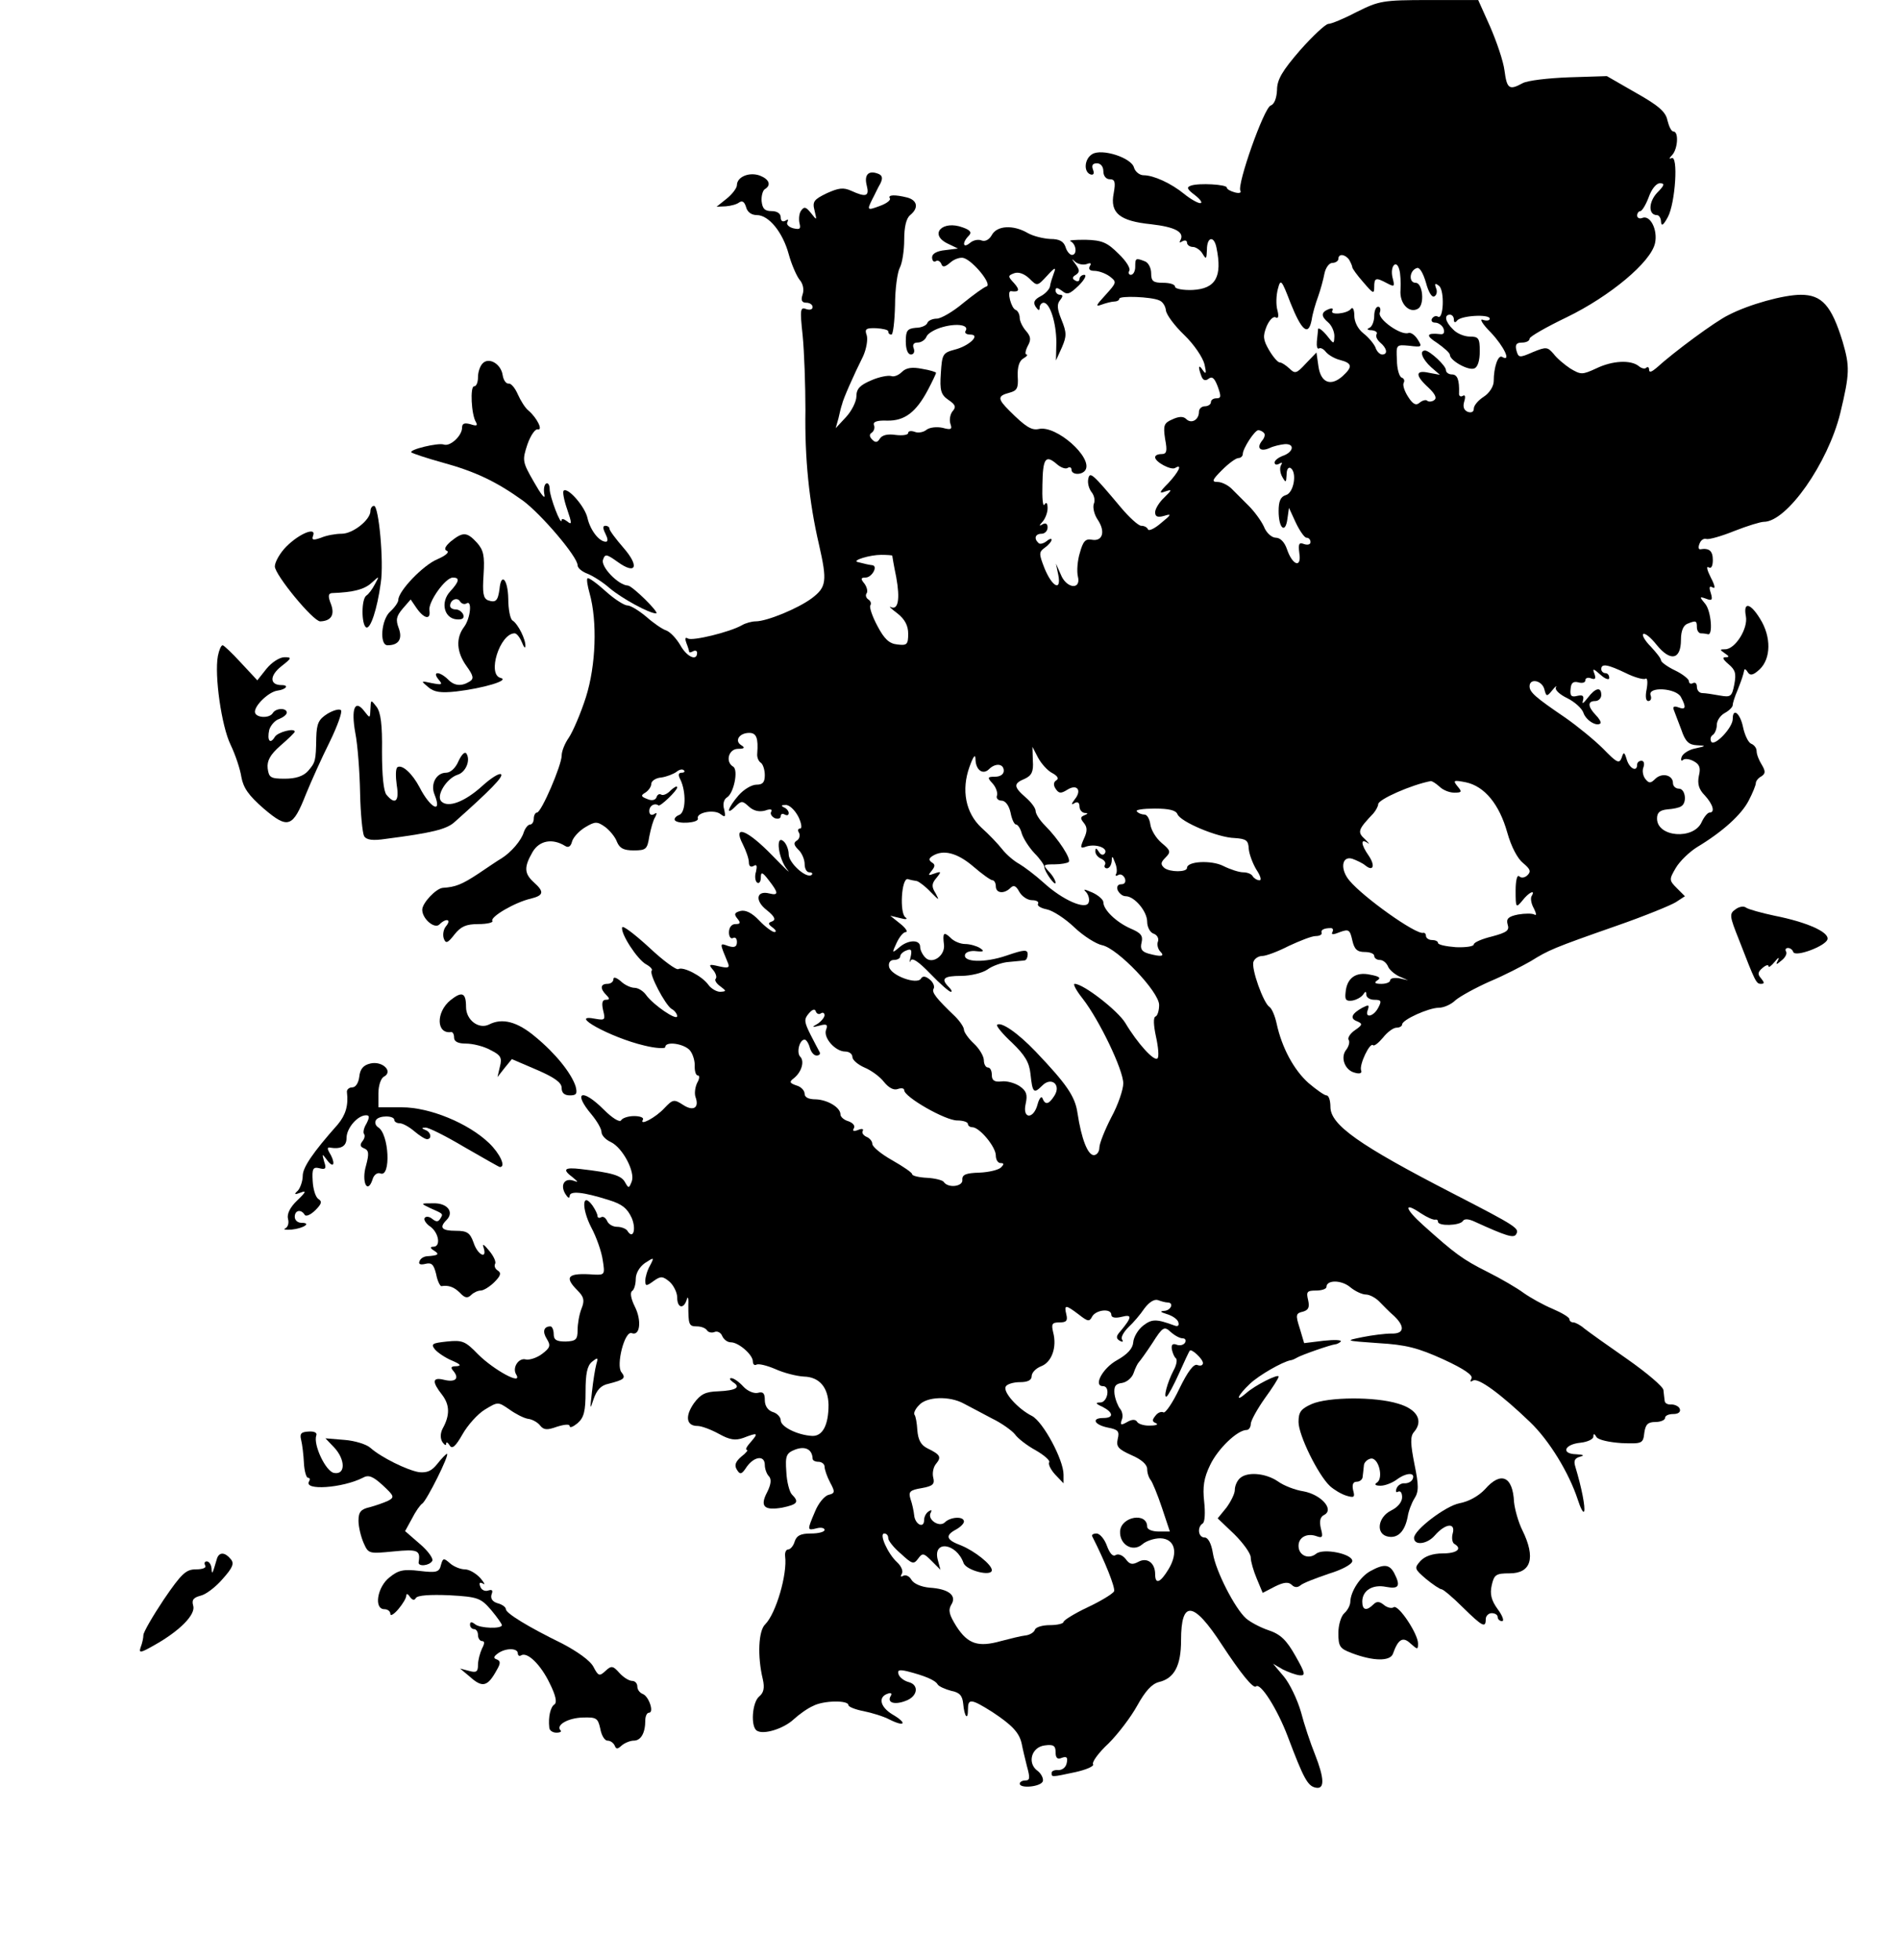 <?xml version="1.0" standalone="no"?>
<!DOCTYPE svg PUBLIC "-//W3C//DTD SVG 20010904//EN"
 "http://www.w3.org/TR/2001/REC-SVG-20010904/DTD/svg10.dtd">
<svg version="1.0" xmlns="http://www.w3.org/2000/svg"
 width="477pt" height="492pt" viewBox="0 0 477 492"
 preserveAspectRatio="xMidYMid meet">
<g transform="translate(0,492) scale(0.1,-0.1)"
fill="#000000" stroke="none">
<path d="M3406 4890 c-32 -17 -64 -30 -71 -30 -7 0 -39 -30 -71 -66 -45 -52
-58 -74 -58 -100 -1 -21 -7 -36 -16 -39 -17 -6 -85 -199 -76 -214 3 -5 -3 -7
-14 -4 -11 3 -20 8 -20 12 0 8 -70 12 -90 5 -12 -4 -10 -9 10 -24 14 -11 20
-20 13 -20 -6 0 -24 10 -40 23 -33 27 -77 47 -102 47 -10 0 -21 9 -24 19 -6
25 -81 49 -105 34 -20 -12 -22 -45 -4 -51 7 -2 10 2 6 12 -4 11 -1 16 10 16 9
0 16 -8 16 -20 0 -12 7 -20 16 -20 13 0 15 -7 10 -35 -10 -50 15 -70 94 -78
61 -7 85 -20 73 -41 -3 -5 -1 -6 5 -2 7 4 12 2 12 -3 0 -6 7 -11 15 -11 7 0
19 -8 24 -17 9 -15 10 -14 11 10 0 33 18 36 24 5 15 -73 -2 -103 -60 -106 -24
-1 -44 3 -44 8 0 6 -13 10 -30 10 -25 0 -30 4 -30 24 0 13 -7 27 -16 30 -23 9
-24 8 -24 -14 0 -11 -5 -20 -11 -20 -5 0 -7 5 -4 10 4 6 -8 25 -27 43 -28 28
-41 34 -83 35 -27 0 -44 -1 -37 -4 14 -7 17 -34 3 -34 -5 0 -13 9 -16 20 -5
14 -15 20 -38 20 -18 1 -43 7 -57 15 -36 21 -77 19 -90 -5 -6 -11 -16 -17 -25
-14 -9 4 -22 1 -30 -6 -18 -15 -20 1 -3 18 8 8 5 14 -15 21 -51 19 -85 -17
-39 -40 l27 -13 -32 -4 c-21 -2 -33 -9 -33 -18 0 -8 4 -13 9 -10 5 4 11 0 14
-6 3 -10 9 -9 23 3 10 9 26 14 34 11 24 -8 71 -66 57 -71 -7 -2 -33 -21 -59
-42 -26 -22 -56 -39 -66 -39 -11 0 -22 -5 -24 -11 -2 -6 -15 -12 -29 -12 -21
-2 -25 -7 -25 -34 0 -20 5 -33 13 -33 7 0 10 7 7 15 -4 10 0 15 10 15 9 0 19
7 22 15 3 8 22 19 41 24 36 10 67 5 57 -10 -3 -5 2 -9 12 -9 27 0 -3 -29 -40
-38 -29 -8 -31 -11 -34 -59 -3 -43 0 -54 19 -67 18 -12 20 -18 10 -29 -6 -8
-8 -22 -5 -31 5 -14 2 -16 -20 -10 -15 3 -32 1 -40 -5 -7 -6 -21 -9 -30 -5 -9
3 -16 2 -16 -3 0 -5 -14 -7 -31 -5 -20 3 -34 0 -40 -9 -6 -10 -11 -11 -19 -3
-8 8 -8 14 -1 18 5 4 8 12 5 19 -3 8 8 12 33 11 44 -1 73 21 103 78 11 21 20
40 20 42 0 2 -16 7 -35 10 -25 5 -40 3 -51 -8 -8 -8 -20 -13 -27 -10 -7 2 -30
-2 -50 -11 -28 -12 -37 -21 -37 -40 0 -13 -12 -37 -26 -52 l-26 -28 7 25 c3
14 7 30 9 35 2 12 30 75 53 121 8 18 12 41 9 52 -6 16 -2 19 24 18 16 -1 30
-4 30 -8 0 -5 3 -8 8 -8 4 0 8 33 9 74 0 41 6 83 12 94 6 11 11 43 11 70 0 32
5 54 15 62 22 18 18 37 -7 44 -32 8 -50 7 -44 -2 3 -4 -8 -13 -25 -19 -32 -12
-33 -11 -19 17 6 11 14 29 20 39 7 14 5 21 -6 25 -24 9 -35 -3 -28 -30 7 -27
-2 -30 -39 -13 -20 9 -32 7 -61 -6 -33 -16 -37 -21 -31 -44 6 -25 6 -25 -9 -6
-13 16 -17 17 -25 6 -5 -7 -6 -21 -4 -31 4 -15 1 -17 -16 -13 -11 3 -18 10
-14 16 3 6 1 7 -5 3 -7 -4 -12 -1 -12 8 0 10 -9 16 -23 16 -17 0 -23 6 -25 25
-1 13 3 27 8 30 17 10 11 25 -12 34 -27 10 -58 -3 -58 -24 0 -7 -12 -23 -26
-34 l-25 -20 23 1 c13 1 28 5 34 10 8 5 13 1 17 -12 3 -12 13 -20 27 -20 30 0
65 -43 80 -98 7 -26 20 -55 27 -64 9 -10 12 -25 8 -37 -5 -15 -2 -21 9 -21 9
0 16 -5 16 -11 0 -6 -7 -8 -16 -5 -15 6 -16 -1 -9 -66 4 -40 7 -125 7 -188 -2
-119 9 -230 34 -337 21 -92 19 -107 -18 -135 -35 -26 -113 -58 -141 -58 -9 0
-25 -4 -35 -10 -30 -17 -124 -40 -135 -33 -7 4 -8 0 -4 -11 4 -10 7 -20 7 -22
0 -3 5 -2 10 1 6 3 10 1 10 -4 0 -22 -26 -10 -42 19 -10 17 -25 33 -35 37 -10
3 -33 19 -51 35 -18 15 -39 28 -47 28 -8 0 -33 16 -55 36 -22 20 -43 35 -45
32 -3 -2 0 -19 5 -37 20 -71 16 -182 -9 -261 -13 -41 -33 -87 -43 -102 -10
-14 -18 -34 -18 -45 0 -24 -51 -143 -62 -143 -4 0 -8 -7 -8 -15 0 -8 -4 -15
-9 -15 -5 0 -12 -8 -16 -19 -6 -21 -32 -51 -56 -66 -9 -5 -35 -23 -59 -39 -41
-27 -57 -33 -88 -35 -17 -1 -52 -38 -52 -55 0 -23 31 -49 43 -37 17 17 31 13
17 -4 -7 -8 -9 -22 -6 -31 5 -14 10 -12 27 10 16 20 29 26 60 26 22 0 38 4 35
8 -6 10 57 47 97 56 32 8 34 17 7 41 -24 22 -25 38 -3 76 17 29 50 35 82 15 8
-5 14 -1 17 11 3 11 18 27 33 36 25 15 30 15 50 1 12 -9 26 -26 30 -38 7 -16
17 -21 42 -21 31 0 34 3 39 35 4 20 10 42 15 49 5 10 4 12 -3 7 -7 -4 -12 -1
-12 8 0 13 13 21 23 14 4 -4 47 37 47 45 0 5 -7 1 -16 -7 -8 -9 -19 -14 -24
-11 -5 3 -10 0 -12 -7 -3 -7 -12 -9 -23 -4 -16 6 -17 9 -5 16 8 5 15 15 15 22
0 7 11 15 25 16 14 2 31 9 38 14 7 6 15 8 19 4 3 -3 1 -6 -6 -6 -8 0 -9 -6 -3
-17 15 -31 14 -83 -3 -89 -8 -3 -13 -9 -11 -13 7 -11 61 -7 58 4 -5 15 41 24
57 11 12 -9 13 -7 9 12 -4 13 -1 25 7 30 17 10 29 68 16 77 -21 12 -12 45 12
45 16 0 18 3 8 9 -18 11 -5 31 20 31 18 0 23 -13 20 -52 -1 -9 3 -19 9 -23 5
-3 10 -17 10 -31 0 -18 -5 -24 -21 -24 -12 0 -32 -12 -45 -27 -27 -31 -33 -53
-8 -28 15 15 18 15 34 0 12 -11 26 -14 41 -10 13 5 19 3 15 -3 -3 -5 1 -12 9
-16 8 -3 15 -1 15 5 0 6 5 7 10 4 6 -3 10 -2 10 4 0 5 -6 12 -12 14 -8 4 -7 6
4 6 9 1 23 -12 32 -29 8 -16 10 -30 5 -30 -6 0 -7 -5 -3 -11 3 -6 1 -15 -5
-19 -9 -5 -9 -11 3 -23 9 -8 16 -25 16 -36 0 -12 5 -21 12 -21 6 0 9 -3 6 -6
-12 -12 -58 29 -58 51 0 12 -6 27 -13 33 -21 18 -13 -45 10 -72 10 -12 -7 4
-38 36 -63 65 -101 80 -74 28 8 -16 15 -36 15 -45 0 -10 5 -13 12 -9 8 5 9 0
6 -14 -4 -12 -2 -25 3 -28 5 -3 9 3 9 13 0 15 4 14 20 -7 25 -32 25 -39 1 -33
-32 8 -37 -18 -6 -42 20 -16 23 -24 14 -28 -12 -4 -11 -7 1 -16 8 -6 10 -11 4
-11 -5 0 -23 13 -38 29 -18 19 -34 27 -47 24 -15 -4 -17 -8 -8 -19 9 -11 8
-14 -5 -14 -9 0 -16 -8 -16 -21 0 -11 5 -17 10 -14 6 3 10 -1 10 -10 0 -12 -6
-15 -22 -10 -22 8 -22 9 0 -44 4 -11 -1 -12 -23 -7 -25 6 -27 5 -15 -9 7 -8
10 -18 7 -22 -4 -3 1 -12 11 -19 16 -12 16 -13 0 -14 -9 0 -23 8 -30 18 -16
22 -63 46 -75 39 -5 -3 -38 21 -73 54 -36 33 -66 56 -68 51 -5 -15 38 -81 60
-93 11 -6 17 -13 14 -16 -7 -8 34 -86 50 -96 8 -4 14 -13 14 -18 0 -13 -60 28
-78 53 -7 10 -20 18 -29 18 -9 0 -25 7 -35 17 -11 9 -18 11 -18 5 0 -7 -7 -12
-15 -12 -18 0 -19 -12 -3 -28 9 -9 9 -12 -1 -12 -9 0 -11 -8 -7 -26 6 -24 5
-26 -18 -22 -75 15 36 -47 122 -67 28 -7 52 -8 52 -4 0 16 47 9 62 -8 8 -10
13 -28 12 -41 0 -12 3 -22 8 -22 5 0 4 -9 -2 -19 -5 -11 -7 -26 -4 -35 10 -27
-5 -37 -31 -20 -23 15 -26 14 -47 -8 -22 -24 -64 -46 -54 -29 3 5 -7 9 -22 9
-15 0 -30 -5 -33 -11 -4 -5 -22 6 -43 27 -55 55 -79 45 -31 -12 14 -17 25 -36
25 -44 0 -8 10 -19 23 -25 30 -14 62 -75 53 -99 -7 -18 -8 -18 -17 -2 -9 17
-33 24 -111 33 -42 5 -47 -1 -20 -21 14 -12 15 -13 1 -8 -22 7 -33 -11 -20
-33 6 -10 11 -13 11 -6 0 14 33 11 99 -10 33 -10 46 -21 57 -45 12 -29 3 -55
-11 -32 -3 5 -15 10 -26 10 -11 0 -22 7 -25 15 -4 8 -10 12 -15 9 -5 -3 -9 -1
-9 3 0 5 -6 17 -13 27 -26 35 -27 -8 -3 -55 13 -24 26 -61 29 -82 6 -37 5 -38
-21 -37 -67 5 -77 -5 -42 -40 16 -16 18 -25 10 -45 -6 -15 -10 -39 -10 -54 0
-24 -4 -28 -30 -29 -23 0 -30 4 -30 19 0 10 -4 19 -8 19 -17 0 -21 -13 -9 -32
10 -16 8 -22 -12 -37 -13 -10 -32 -16 -41 -14 -18 5 -35 -21 -24 -38 17 -29
-57 12 -96 51 -32 33 -39 36 -78 32 -37 -4 -41 -6 -30 -20 7 -8 26 -21 43 -28
21 -9 24 -13 11 -14 -14 0 -16 -3 -7 -13 15 -19 3 -28 -25 -21 -29 7 -30 -5
-4 -38 19 -25 20 -51 1 -85 -6 -12 -6 -25 0 -34 5 -7 9 -9 9 -4 0 6 4 4 9 -4
6 -10 15 -2 32 28 13 23 38 51 56 62 33 20 33 20 61 1 15 -11 36 -22 47 -24
11 -1 25 -9 31 -17 9 -11 17 -12 42 -3 19 6 32 7 32 2 0 -6 9 -2 20 7 16 14
20 30 20 79 0 45 4 65 16 75 15 12 16 11 11 -6 -3 -11 -8 -42 -11 -70 -5 -44
-5 -46 4 -18 8 23 18 35 38 39 39 10 44 14 32 29 -14 17 8 105 26 98 21 -8 25
32 8 66 -10 20 -13 36 -7 40 5 3 9 17 9 30 0 14 9 30 23 40 23 15 24 15 13 -6
-7 -12 -12 -29 -12 -38 0 -14 2 -15 21 -1 18 13 23 12 40 -2 10 -9 19 -27 19
-39 0 -27 16 -31 24 -6 2 10 5 5 4 -12 0 -50 1 -55 21 -55 11 0 22 -4 26 -10
3 -5 12 -7 19 -4 7 3 16 -2 19 -10 4 -9 13 -16 22 -16 19 0 55 -31 55 -48 0
-7 4 -11 9 -8 5 3 26 -2 47 -11 22 -10 54 -18 72 -19 39 -1 61 -27 62 -71 0
-51 -15 -79 -41 -78 -37 2 -79 23 -79 39 0 8 -9 18 -20 21 -12 4 -20 15 -20
30 0 17 -4 22 -18 18 -10 -2 -26 5 -36 16 -11 12 -24 21 -30 21 -6 0 -4 -4 4
-10 21 -13 8 -21 -37 -23 -32 -1 -44 -7 -61 -30 -23 -33 -19 -57 9 -57 10 0
34 -9 54 -20 27 -15 41 -17 61 -10 36 14 39 13 19 -10 -10 -11 -15 -20 -10
-20 4 0 -2 -8 -14 -17 -15 -13 -18 -22 -11 -33 8 -13 12 -12 25 8 19 26 45 29
45 4 0 -10 5 -23 10 -28 7 -7 6 -20 -4 -40 -19 -36 -8 -47 38 -39 38 8 43 14
24 33 -6 6 -13 32 -14 57 -3 41 0 47 23 56 25 9 42 0 43 -23 0 -5 7 -8 15 -8
8 0 15 -6 15 -12 0 -7 6 -25 14 -40 13 -24 12 -27 -4 -31 -11 -3 -26 -22 -34
-42 -20 -47 -20 -48 4 -42 11 3 20 1 20 -4 0 -5 -15 -9 -34 -9 -26 0 -36 -5
-41 -20 -3 -11 -11 -20 -16 -20 -6 0 -9 -8 -8 -17 6 -45 -23 -144 -50 -171
-17 -16 -20 -80 -6 -138 5 -22 2 -34 -9 -43 -18 -15 -22 -76 -6 -86 17 -11 67
5 92 28 13 12 35 28 49 34 26 14 89 15 89 2 0 -4 17 -11 38 -15 20 -4 50 -13
65 -21 40 -20 45 -9 7 13 -31 19 -36 44 -11 52 8 3 11 0 7 -6 -10 -17 10 -23
38 -12 30 11 34 40 7 47 -11 3 -22 11 -25 19 -4 11 1 13 22 8 43 -11 70 -22
76 -33 3 -5 19 -12 34 -16 21 -4 28 -12 30 -32 3 -33 12 -44 12 -15 0 28 7 28
61 -6 50 -33 68 -52 74 -80 2 -11 8 -36 13 -56 8 -29 8 -36 -4 -36 -8 0 -14
-4 -14 -8 0 -13 53 -8 58 6 2 7 -4 19 -13 26 -27 19 -16 60 18 64 22 3 27 -1
27 -17 0 -15 5 -19 16 -14 12 4 15 1 12 -13 -2 -11 -11 -18 -21 -18 -9 1 -17
-2 -17 -7 0 -11 -1 -11 60 2 27 6 48 15 44 20 -3 5 14 29 39 52 24 24 56 66
72 95 20 36 36 54 54 59 39 9 56 41 56 105 0 102 31 99 103 -12 46 -70 78
-110 85 -104 11 11 54 -57 80 -126 40 -106 50 -124 70 -128 23 -5 22 23 -2 84
-11 27 -27 75 -35 106 -9 31 -28 71 -43 89 l-27 32 24 -14 c14 -7 33 -14 43
-15 15 -1 14 5 -11 49 -22 39 -37 54 -67 64 -21 7 -47 21 -57 30 -28 25 -76
119 -83 163 -4 25 -12 40 -21 40 -16 0 -19 26 -5 35 6 3 7 28 4 55 -4 37 -1
59 15 92 19 40 68 88 92 88 5 0 10 7 10 15 0 8 16 37 35 64 19 26 35 51 35 55
0 8 -60 -22 -82 -42 -29 -25 -21 -5 10 24 22 21 81 55 102 59 3 0 10 3 15 6
11 7 86 33 97 34 3 0 10 3 14 7 3 4 -15 5 -43 2 l-49 -6 -11 37 c-11 34 -10
38 8 42 14 4 17 11 13 29 -5 21 -3 24 20 24 14 0 26 4 26 9 0 18 37 18 59 0
13 -11 31 -19 40 -19 9 0 24 -8 33 -17 10 -10 26 -27 38 -37 28 -27 25 -45 -7
-44 -16 0 -48 -4 -73 -9 -44 -9 -44 -9 40 -15 70 -4 100 -12 164 -41 52 -24
75 -40 70 -48 -4 -8 -3 -9 4 -5 13 8 70 -34 143 -104 49 -47 98 -128 120 -195
7 -22 14 -35 16 -29 3 10 -6 58 -22 111 -5 16 -2 22 12 26 12 3 8 5 -10 6 -39
1 -30 25 11 29 18 2 32 9 32 15 0 9 3 8 8 -1 5 -7 32 -13 63 -15 52 -2 54 -1
57 26 3 21 9 27 28 27 13 0 24 5 24 10 0 6 9 10 21 10 12 0 19 5 16 13 -2 6
-12 11 -21 11 -9 -1 -17 3 -17 10 -1 6 -2 18 -3 26 0 8 -41 43 -91 78 -49 34
-98 69 -108 77 -9 8 -22 15 -27 15 -6 0 -10 4 -10 8 0 5 -19 16 -42 26 -24 10
-56 28 -73 40 -16 12 -57 36 -91 53 -62 31 -82 46 -161 117 -47 42 -50 60 -6
30 15 -10 31 -17 36 -16 4 1 7 -1 7 -5 0 -12 54 -10 62 1 4 7 15 6 30 -1 79
-36 98 -42 104 -32 9 15 4 19 -159 103 -235 121 -307 172 -307 217 0 16 -4 29
-10 29 -5 0 -25 14 -45 31 -37 33 -67 89 -80 149 -4 19 -12 38 -18 42 -15 9
-47 98 -40 114 3 8 13 14 22 14 9 0 39 11 66 25 28 13 58 25 68 25 9 0 16 3
15 8 -3 7 5 12 23 12 5 0 7 -4 4 -10 -4 -7 2 -7 19 0 22 8 25 6 31 -21 5 -22
12 -29 31 -29 13 0 24 -4 24 -10 0 -5 6 -10 14 -10 8 0 16 -7 20 -15 3 -9 16
-20 28 -26 l23 -10 -22 5 c-13 2 -23 0 -23 -5 0 -5 -10 -9 -22 -9 -17 0 -19 3
-10 9 10 6 4 10 -18 14 -36 8 -59 -8 -62 -45 -2 -18 1 -22 17 -20 11 2 23 9
27 15 6 9 8 9 8 0 0 -7 9 -13 20 -13 18 0 19 -3 10 -20 -12 -23 -35 -27 -26
-5 4 13 2 13 -14 5 -27 -15 -32 -27 -13 -34 14 -6 14 -9 -5 -22 -12 -8 -20
-20 -16 -25 3 -5 0 -16 -6 -24 -16 -19 -4 -52 21 -58 13 -4 19 -1 16 6 -5 14
22 71 30 63 3 -3 14 6 25 19 11 14 26 25 34 25 8 0 14 4 14 8 0 12 67 42 92
42 12 0 31 8 42 19 12 10 50 31 86 47 36 15 82 39 103 51 45 28 56 33 216 89
69 24 135 51 148 59 l23 15 -20 20 c-20 20 -20 22 -3 51 10 17 34 40 53 52 65
39 112 82 130 117 10 19 18 39 18 44 0 5 6 13 14 17 10 7 11 12 1 29 -7 11
-13 26 -13 34 0 8 -6 16 -14 19 -7 3 -16 22 -20 41 -7 35 -26 51 -26 21 0 -22
-46 -70 -54 -57 -3 6 -2 13 4 17 5 3 10 15 10 25 0 11 9 24 20 30 11 6 20 15
20 20 0 5 5 21 12 37 11 28 14 37 17 51 1 4 5 1 9 -6 6 -9 14 -7 30 8 28 27
29 81 1 126 -25 41 -43 44 -36 7 6 -31 -27 -83 -52 -83 -14 0 -14 -1 -1 -10
12 -8 12 -10 1 -10 -8 0 -5 -6 8 -17 18 -15 20 -24 15 -51 -6 -31 -9 -33 -37
-28 -16 3 -36 6 -43 6 -8 0 -14 7 -14 16 0 8 -4 12 -10 9 -5 -3 -10 -1 -10 5
0 5 -16 18 -35 27 -19 9 -35 21 -35 25 0 5 -12 20 -26 35 -14 14 -22 28 -19
31 4 4 19 -8 34 -27 35 -43 61 -37 61 13 0 22 6 36 16 40 22 9 24 8 24 -9 0
-8 5 -15 10 -15 6 0 13 -1 17 -2 14 -6 9 58 -6 76 -15 18 -15 19 2 13 15 -6
17 -3 12 14 -5 15 -4 19 5 14 7 -4 5 6 -5 25 -9 18 -12 29 -6 26 7 -5 11 3 11
18 0 23 -9 31 -32 27 -4 0 -5 6 -1 15 3 8 10 13 17 11 6 -2 38 7 70 20 33 13
66 23 74 23 58 0 161 147 192 273 24 100 24 117 6 179 -28 91 -52 118 -105
118 -43 0 -130 -24 -182 -51 -33 -16 -136 -92 -181 -133 -12 -10 -18 -12 -18
-4 0 6 -3 8 -7 5 -3 -4 -12 -2 -19 4 -20 16 -66 14 -107 -6 -35 -16 -38 -16
-65 0 -15 10 -34 26 -42 37 -15 17 -18 18 -52 4 -34 -15 -36 -14 -41 4 -4 15
0 20 14 20 10 0 19 4 19 10 0 5 42 29 94 54 107 52 211 138 221 186 7 33 -12
71 -32 63 -7 -3 -13 0 -13 6 0 6 4 11 8 11 4 0 14 16 21 35 7 20 19 35 28 35
13 0 12 -5 -7 -24 -22 -24 -22 -56 0 -56 5 0 10 -8 10 -17 1 -12 6 -8 17 12
19 35 27 158 9 148 -6 -3 -6 0 2 8 14 15 17 59 3 59 -5 0 -11 12 -15 28 -4 21
-22 37 -79 69 l-73 42 -95 -3 c-53 -2 -105 -8 -117 -15 -33 -18 -39 -14 -45
32 -3 24 -20 73 -36 110 l-30 67 -123 0 c-117 0 -126 -2 -182 -30z m-19 -622
c4 -7 8 -16 8 -19 0 -3 12 -20 28 -38 24 -28 27 -30 27 -12 0 24 4 25 32 10
19 -10 20 -9 14 14 -7 29 10 47 17 20 3 -10 4 -33 3 -51 -3 -34 22 -60 44 -47
17 10 12 65 -6 65 -18 0 -16 31 3 37 7 3 16 -13 23 -37 6 -23 15 -38 21 -34 6
3 8 13 4 21 -4 12 -2 13 8 5 14 -12 11 -86 -3 -77 -5 3 -11 1 -15 -5 -3 -5 0
-10 8 -10 8 0 18 -7 21 -15 3 -9 1 -15 -7 -14 -36 4 -39 -3 -9 -22 17 -12 32
-25 32 -30 0 -14 46 -40 61 -34 9 3 14 20 14 43 0 33 -3 37 -25 37 -14 0 -33
8 -42 18 -20 19 -23 37 -8 37 6 0 10 -6 10 -12 0 -8 3 -9 8 -3 9 13 82 17 82
5 0 -5 -8 -6 -17 -3 -10 4 -1 -11 20 -32 33 -35 52 -75 28 -61 -10 6 -21 -26
-21 -61 0 -13 -11 -30 -25 -39 -14 -9 -25 -22 -25 -30 0 -8 -6 -11 -15 -8 -10
4 -13 13 -9 26 4 13 2 18 -4 14 -5 -3 -10 0 -9 7 1 33 -4 47 -18 47 -8 0 -15
5 -15 11 0 11 -40 48 -52 49 -16 0 -7 -22 15 -42 l22 -19 -27 5 c-35 8 -36 -6
-2 -37 18 -17 22 -27 14 -32 -6 -4 -14 -4 -17 -1 -3 3 -12 1 -19 -5 -9 -8 -17
-4 -29 15 -9 14 -14 29 -11 35 3 5 1 11 -5 13 -6 2 -12 22 -12 44 -2 39 -2 39
31 36 32 -4 33 -3 21 16 -7 11 -17 18 -23 16 -19 -7 -78 35 -72 51 3 8 1 15
-4 15 -6 0 -10 -11 -10 -24 0 -13 -6 -27 -12 -29 -8 -3 -5 -6 5 -6 10 -1 16
-5 13 -10 -3 -5 1 -14 9 -21 17 -14 20 -30 5 -30 -6 0 -14 8 -17 18 -4 9 -17
25 -30 35 -14 11 -23 29 -23 45 0 15 -4 22 -8 17 -9 -13 -55 -17 -47 -5 3 6
-1 7 -9 4 -20 -8 -20 -18 -1 -34 8 -7 15 -22 15 -34 -1 -21 -1 -21 -20 3 -11
13 -20 19 -21 15 0 -5 -2 -19 -3 -31 -1 -12 1 -20 5 -18 4 3 12 -1 18 -9 7 -8
23 -17 36 -20 30 -8 31 -17 6 -40 -30 -27 -55 -17 -61 24 l-5 35 -27 -28 c-23
-25 -27 -26 -41 -12 -9 8 -19 15 -24 15 -5 0 -17 14 -27 31 -15 26 -16 35 -6
60 7 16 17 26 23 22 6 -4 8 3 4 18 -4 14 -3 38 1 53 7 27 9 25 32 -35 28 -70
45 -84 53 -42 2 15 10 42 16 58 6 17 13 42 16 58 3 15 12 27 20 27 8 0 15 5
15 10 0 14 17 12 27 -2z m-659 -11 c10 4 13 2 8 -5 -4 -8 0 -12 11 -12 11 0
28 -6 39 -14 18 -14 18 -15 -11 -47 -23 -25 -26 -30 -10 -24 11 4 26 8 33 8 6
0 12 3 12 7 0 8 80 5 100 -4 9 -3 16 -15 17 -25 1 -11 22 -39 46 -62 25 -24
47 -57 51 -74 5 -22 4 -26 -4 -15 -11 17 -13 10 -4 -14 4 -11 10 -13 18 -7 9
7 15 2 23 -19 9 -25 9 -30 -3 -30 -8 0 -14 -4 -14 -10 0 -5 -7 -10 -15 -10 -8
0 -15 -6 -15 -14 0 -20 -19 -31 -32 -18 -7 7 -18 7 -35 -1 -21 -9 -23 -15 -18
-49 6 -31 4 -38 -9 -38 -9 0 -16 -3 -16 -8 0 -12 40 -33 50 -27 20 12 9 -10
-17 -38 -23 -23 -24 -27 -8 -21 18 6 18 5 -2 -15 -13 -12 -23 -29 -23 -37 0
-11 6 -14 23 -9 19 6 18 3 -8 -18 -16 -14 -31 -21 -33 -16 -2 5 -9 9 -17 9 -7
0 -30 21 -51 46 -73 87 -78 91 -82 71 -2 -10 2 -24 8 -32 7 -8 10 -22 6 -30
-3 -9 1 -27 10 -40 20 -30 12 -55 -15 -50 -16 3 -22 -4 -30 -33 -6 -19 -8 -46
-5 -59 9 -35 -29 -31 -43 5 l-12 27 6 -29 c8 -42 -16 -29 -35 18 -14 36 -14
40 1 51 10 7 17 16 17 20 0 4 -6 2 -13 -4 -8 -6 -17 -8 -20 -4 -12 11 -8 23 8
23 8 0 15 7 15 16 0 9 -5 12 -12 8 -10 -6 -10 -4 0 7 6 7 12 22 12 33 0 13 -3
17 -8 9 -4 -6 -6 17 -5 50 1 67 8 76 36 52 10 -9 22 -13 27 -10 6 4 10 1 10
-4 0 -14 27 -14 35 -1 19 31 -73 113 -117 103 -18 -4 -33 5 -74 46 -30 30 -30
37 0 45 19 5 23 11 21 41 -1 24 4 39 14 45 9 5 12 10 8 10 -4 0 -3 9 3 21 9
16 8 24 -4 38 -9 10 -16 25 -16 33 0 9 -5 18 -10 20 -11 3 -23 48 -12 47 21
-3 23 3 8 20 -16 17 -16 19 0 25 11 4 25 -1 38 -13 20 -20 20 -20 45 7 19 21
23 22 17 7 -4 -11 -9 -26 -10 -34 -1 -7 -12 -19 -24 -25 -15 -8 -19 -15 -12
-26 7 -10 10 -11 10 -2 0 6 5 12 10 12 16 0 32 -51 32 -100 l-1 -45 15 33 c12
28 12 37 -1 69 -11 27 -12 39 -4 49 8 10 8 14 0 14 -6 0 -11 5 -11 11 0 8 5 7
16 -1 13 -11 19 -9 42 13 15 15 21 27 14 27 -6 0 -12 -5 -12 -11 0 -5 -5 -7
-11 -3 -8 4 -7 9 2 14 10 7 10 12 -1 27 -10 13 -10 15 -1 6 7 -6 20 -9 29 -6z
m445 -424 c4 -3 2 -12 -5 -20 -14 -18 -4 -28 19 -18 10 5 28 9 39 10 26 1 21
-21 -7 -30 -10 -4 -19 -11 -19 -16 0 -6 5 -7 12 -3 7 4 8 3 4 -4 -4 -7 -2 -20
3 -29 9 -16 10 -15 11 5 0 13 4 20 10 17 17 -11 8 -63 -12 -68 -13 -4 -18 -15
-18 -40 0 -44 17 -58 22 -20 l4 28 17 -37 c10 -21 22 -38 27 -38 6 0 10 -5 10
-11 0 -6 -7 -8 -16 -5 -13 5 -15 1 -12 -23 6 -38 -17 -31 -31 10 -6 18 -17 29
-28 29 -10 0 -24 12 -30 28 -7 15 -24 38 -38 52 -14 14 -33 33 -43 43 -9 9
-25 17 -35 17 -16 0 -14 5 11 30 17 17 35 30 41 30 6 0 11 5 11 10 0 14 30 60
39 60 4 0 11 -3 14 -7z m-933 -308 c0 -1 4 -25 10 -54 10 -55 5 -84 -14 -75
-6 3 1 -4 17 -16 19 -15 27 -31 27 -51 0 -27 -3 -30 -27 -27 -21 2 -33 14 -50
46 -13 24 -21 48 -18 52 3 5 1 11 -5 15 -6 4 -8 11 -4 16 3 5 0 16 -6 24 -10
12 -9 15 3 15 16 0 32 29 17 31 -9 1 -17 3 -37 8 -15 4 31 18 59 18 15 0 28
-1 28 -2z m1842 -295 c22 -11 45 -17 49 -14 5 3 6 -9 3 -26 -4 -19 -2 -30 4
-30 6 0 9 6 6 14 -9 23 64 19 76 -4 14 -26 12 -33 -6 -26 -11 4 -15 2 -12 -6
3 -7 11 -30 19 -50 10 -30 19 -38 39 -39 24 -1 24 -2 -4 -8 -16 -3 -31 -13
-34 -21 -3 -8 -1 -12 3 -8 4 4 16 3 27 -3 15 -8 18 -17 13 -37 -4 -20 0 -34
15 -49 21 -23 26 -43 12 -43 -5 0 -14 -11 -20 -24 -20 -45 -112 -38 -112 9 0
15 7 21 26 23 14 1 30 4 35 8 15 9 10 44 -6 44 -8 0 -15 6 -15 14 0 20 -27 27
-44 11 -12 -12 -16 -12 -25 -1 -6 7 -9 21 -5 30 3 9 1 16 -5 16 -6 0 -11 -4
-11 -10 0 -19 -19 -10 -26 13 -6 20 -8 20 -13 4 -6 -15 -12 -12 -46 23 -22 22
-65 57 -95 78 -75 51 -90 64 -90 79 0 21 31 15 37 -7 5 -19 6 -20 20 -3 8 10
12 13 9 7 -3 -6 10 -18 29 -27 18 -9 36 -25 40 -36 6 -19 33 -36 43 -27 2 3
-3 12 -12 21 -20 21 -21 35 -1 35 8 0 15 7 15 15 0 22 -15 18 -34 -7 -11 -14
-15 -17 -12 -7 3 12 0 15 -14 12 -15 -4 -19 0 -17 17 1 15 6 20 19 17 10 -3
18 -1 18 5 0 6 7 8 14 5 11 -4 13 -1 9 11 -6 15 -3 14 15 -2 12 -11 22 -14 22
-8 0 7 -4 12 -10 12 -5 0 -10 5 -10 10 0 15 16 12 62 -10z m-1440 -251 c13 -7
17 -14 10 -18 -7 -4 -8 -12 -2 -21 8 -12 13 -13 29 -3 25 16 38 -1 19 -24 -9
-12 -9 -15 0 -9 7 4 12 1 12 -8 0 -9 6 -16 13 -17 9 0 9 -2 -1 -6 -10 -4 -10
-8 -1 -19 9 -11 9 -21 0 -40 -10 -23 -9 -25 7 -19 24 7 54 -4 46 -17 -4 -6
-10 -5 -15 3 -7 11 -9 11 -9 1 0 -7 7 -15 15 -18 8 -4 12 -10 9 -15 -3 -5 0
-9 5 -9 6 0 11 8 12 18 0 14 2 14 8 -3 5 -11 6 -24 3 -29 -3 -5 0 -6 5 -3 6 4
13 0 17 -8 3 -9 0 -15 -9 -15 -9 0 -12 -6 -9 -15 4 -8 12 -15 20 -15 22 0 54
-38 54 -64 0 -13 7 -27 16 -30 9 -3 14 -12 11 -20 -3 -7 0 -19 6 -25 12 -12 3
-14 -30 -5 -17 5 -21 12 -17 28 4 17 -2 24 -28 35 -36 16 -68 47 -68 66 0 6
-12 17 -27 24 -21 9 -25 10 -16 1 6 -7 9 -19 6 -26 -7 -19 -65 6 -113 50 -21
19 -49 40 -61 47 -13 7 -32 23 -43 37 -11 14 -34 38 -52 54 -40 37 -51 95 -30
153 10 28 15 33 15 18 1 -27 19 -39 34 -24 16 16 37 14 37 -4 0 -9 -9 -15 -22
-15 -19 0 -20 -2 -6 -17 9 -10 13 -24 11 -30 -3 -7 3 -13 11 -13 10 0 19 -12
23 -30 3 -16 9 -30 14 -30 4 0 11 -10 14 -22 4 -13 18 -35 32 -50 14 -14 25
-30 25 -35 0 -11 28 -50 28 -39 0 5 -7 18 -17 28 -15 17 -15 18 14 18 16 0 33
3 36 6 7 7 -25 57 -60 92 -13 13 -23 29 -23 36 0 7 -11 22 -25 34 -31 27 -31
35 -2 47 17 8 22 18 20 45 l-1 35 14 -27 c8 -15 24 -33 36 -39z m972 -34 c8
-8 24 -15 37 -15 19 0 20 2 8 16 -12 15 -10 16 21 10 47 -10 84 -55 104 -126
10 -36 26 -66 40 -77 18 -15 20 -21 11 -30 -7 -7 -16 -8 -21 -3 -5 5 -9 -10
-9 -36 0 -44 1 -44 17 -25 16 21 34 29 23 11 -3 -5 -1 -19 6 -31 6 -12 7 -19
1 -15 -5 3 -24 3 -41 0 -25 -5 -30 -11 -26 -25 5 -15 -2 -20 -39 -30 -25 -6
-46 -15 -46 -20 0 -5 -20 -8 -45 -7 -25 2 -45 6 -45 11 0 4 -7 7 -15 7 -8 0
-15 5 -15 10 0 5 -3 9 -7 8 -18 -5 -150 89 -185 131 -24 28 -20 63 7 55 11 -4
26 -11 33 -17 20 -16 25 0 8 25 -19 27 -21 44 -3 32 7 -5 4 -1 -6 9 -20 18
-18 24 21 65 6 7 12 18 12 23 0 12 84 49 132 58 4 0 13 -6 22 -14z m-658 -69
c7 -19 101 -59 144 -60 29 -2 34 -6 35 -27 1 -13 10 -37 19 -52 10 -15 14 -27
8 -27 -6 0 -14 5 -17 10 -3 6 -14 10 -24 10 -10 0 -32 7 -50 16 -30 15 -91 12
-91 -5 0 -11 -43 -11 -57 0 -10 9 -9 14 3 26 14 14 13 18 -10 37 -14 12 -26
32 -28 46 -2 14 -8 25 -15 25 -6 0 -15 3 -19 8 -4 4 16 7 45 7 35 0 53 -4 57
-14z m-513 -131 c22 -19 44 -35 49 -35 4 0 8 -7 8 -15 0 -18 21 -20 37 -4 8 8
14 5 22 -10 7 -12 21 -21 32 -21 11 0 18 -4 15 -9 -3 -5 7 -11 22 -14 15 -3
46 -23 69 -45 23 -22 55 -42 70 -45 39 -8 143 -117 143 -150 0 -14 -4 -27 -9
-29 -6 -2 -5 -22 1 -50 6 -27 8 -51 4 -55 -8 -9 -50 37 -81 89 -19 31 -105 98
-127 98 -5 0 4 -17 20 -37 42 -54 102 -179 102 -213 0 -15 -13 -54 -30 -85
-16 -31 -30 -66 -30 -76 0 -10 -6 -19 -14 -19 -15 0 -31 40 -41 106 -6 42 -28
73 -105 154 -45 47 -87 76 -97 67 -2 -3 14 -23 38 -45 32 -31 43 -49 46 -78 5
-47 8 -51 29 -30 23 24 49 3 31 -25 -14 -22 -23 -24 -30 -6 -2 6 -8 0 -12 -15
-10 -39 -39 -38 -30 1 5 23 2 32 -15 44 -12 8 -33 14 -46 12 -18 -2 -24 3 -24
16 0 11 -4 19 -10 19 -5 0 -10 8 -10 18 0 10 -11 29 -25 42 -14 13 -25 29 -25
35 0 6 -10 21 -22 33 -47 45 -60 61 -54 70 3 5 -1 16 -10 23 -11 9 -18 9 -22
2 -10 -16 -76 8 -80 30 -2 10 3 17 12 17 9 0 16 4 16 9 0 5 7 12 16 15 12 5
14 1 10 -17 -3 -12 -3 -16 0 -9 4 9 20 -2 50 -33 24 -25 47 -45 51 -45 4 0 2
5 -5 12 -21 21 -13 28 31 28 23 0 53 7 66 16 12 9 37 18 54 19 18 2 35 3 40 4
4 1 7 8 7 15 0 13 -9 12 -53 -3 -55 -19 -111 -17 -104 3 2 6 15 10 28 8 19 -2
21 0 9 8 -8 5 -25 10 -37 10 -12 0 -29 7 -37 16 -17 16 -20 12 -16 -19 2 -27
-30 -49 -47 -31 -7 7 -13 19 -13 27 0 19 -31 18 -53 -2 -18 -15 -18 -14 -6 12
7 15 17 27 23 27 6 0 0 10 -14 21 l-25 20 25 -6 c14 -4 20 -3 13 2 -15 11 -10
99 6 96 6 -2 16 -4 23 -5 6 -2 22 -14 35 -28 21 -21 22 -22 12 -3 -11 17 -10
25 2 39 13 16 12 17 -5 11 -16 -6 -17 -5 -7 7 9 11 9 16 0 21 -8 6 -7 10 2 16
27 17 62 8 102 -26z m-382 -369 c5 3 9 1 9 -5 0 -5 -8 -15 -17 -21 -16 -9 -15
-10 4 -5 18 5 22 3 17 -10 -8 -20 23 -55 48 -55 10 0 18 -6 18 -14 0 -7 14
-19 30 -26 17 -7 39 -23 49 -36 12 -15 25 -22 35 -18 9 3 16 2 16 -3 0 -17
103 -76 133 -76 15 0 27 -4 27 -9 0 -4 5 -8 11 -8 18 0 59 -49 59 -71 0 -10 5
-19 12 -19 9 0 9 -3 1 -11 -6 -6 -30 -12 -54 -13 -34 -1 -44 -5 -43 -18 2 -17
-36 -22 -47 -5 -3 4 -22 9 -42 10 -20 1 -37 5 -37 9 0 4 -22 19 -50 35 -27 15
-50 34 -50 41 0 7 -7 15 -15 18 -8 4 -12 10 -9 15 3 5 -3 6 -12 2 -11 -4 -15
-3 -10 5 3 6 -3 13 -14 17 -11 3 -20 11 -20 17 0 18 -33 37 -62 38 -18 0 -28
5 -28 14 0 8 -9 18 -21 21 -17 6 -18 9 -6 18 20 16 27 43 16 54 -10 10 -2 43
11 43 4 0 10 -9 13 -20 3 -11 10 -20 17 -20 6 0 10 3 8 8 -2 4 -13 24 -23 44
-16 32 -17 39 -5 53 9 11 16 13 18 6 2 -6 8 -9 13 -5z m870 -726 c17 0 9 -20
-8 -21 -12 -1 -10 -3 6 -8 14 -4 27 -13 29 -20 3 -9 -1 -12 -9 -9 -46 17 -57
17 -79 0 -13 -10 -24 -29 -25 -42 -1 -15 -14 -30 -41 -45 -36 -20 -60 -65 -35
-65 19 0 12 -40 -6 -41 -14 0 -13 -3 5 -11 27 -14 29 -28 2 -28 -31 0 -23 -17
11 -24 26 -5 30 -9 25 -29 -4 -19 1 -25 34 -40 26 -11 40 -24 40 -35 0 -10 4
-22 9 -28 4 -5 17 -36 28 -69 l20 -60 -28 0 c-16 0 -29 5 -29 12 0 37 -65 26
-68 -11 -2 -34 32 -54 56 -33 9 8 29 15 45 15 36 -1 46 -35 21 -77 -21 -35
-34 -40 -34 -13 0 28 -20 43 -42 31 -15 -8 -22 -7 -32 7 -7 9 -18 14 -25 10
-7 -5 -15 4 -22 23 -6 17 -18 31 -26 31 -8 0 -13 -3 -11 -7 32 -63 58 -128 55
-138 -3 -6 -32 -24 -66 -40 -34 -16 -61 -33 -61 -37 0 -4 -15 -8 -34 -8 -19 0
-36 -5 -38 -12 -2 -6 -13 -13 -24 -14 -10 -1 -38 -8 -61 -14 -57 -16 -83 -8
-112 37 -18 29 -21 40 -13 54 15 23 -6 40 -54 43 -22 2 -40 10 -46 20 -5 9
-14 13 -20 10 -7 -4 -8 -2 -4 5 4 6 -1 19 -12 29 -23 21 -46 72 -32 72 6 0 10
-5 10 -12 0 -6 14 -24 32 -39 28 -26 32 -27 43 -12 11 15 14 14 34 -6 l22 -22
-7 26 c-12 49 47 41 65 -9 7 -19 71 -35 71 -18 0 14 -43 48 -77 62 -38 14 -41
25 -13 40 11 6 20 15 20 20 0 14 -34 12 -48 -2 -14 -14 -46 8 -35 25 3 6 1 7
-5 3 -7 -4 -12 -14 -12 -22 0 -23 -23 -11 -25 12 -1 10 -5 29 -9 40 -6 19 -2
23 28 28 28 5 33 10 29 26 -3 11 0 27 7 35 14 17 11 23 -22 39 -16 8 -23 21
-25 45 -1 18 -4 35 -7 39 -3 3 1 14 11 24 19 22 77 24 113 4 14 -7 45 -24 70
-37 25 -12 51 -31 58 -40 7 -10 30 -28 52 -40 21 -12 37 -26 34 -30 -3 -5 4
-19 15 -31 l21 -22 0 22 c0 37 -51 132 -79 147 -36 18 -74 61 -66 74 3 6 19
11 36 11 19 0 29 5 29 15 0 9 11 20 24 25 26 10 40 47 30 85 -5 21 -3 25 16
25 17 0 21 4 17 20 -6 25 -2 25 31 0 23 -18 27 -19 34 -5 10 17 48 21 48 4 0
-7 10 -9 26 -5 27 7 26 -1 -3 -36 -11 -12 -12 -18 -2 -24 7 -4 10 -3 6 3 -4 5
4 19 16 31 12 11 30 32 40 47 12 16 25 24 34 21 8 -3 19 -6 24 -6z m38 -90 c7
0 9 -5 6 -11 -4 -6 -13 -8 -21 -5 -10 4 -14 0 -12 -12 2 -9 6 -19 10 -22 4 -3
2 -17 -6 -31 -16 -31 -26 -70 -17 -65 4 3 18 29 31 58 13 29 25 55 27 57 4 6
33 -21 33 -31 0 -6 -6 -8 -14 -5 -9 4 -24 -16 -45 -59 -17 -36 -35 -62 -40
-60 -5 3 -14 0 -20 -8 -9 -11 -9 -15 1 -19 7 -3 1 -6 -14 -6 -15 -1 -30 4 -33
9 -4 7 -13 7 -25 0 -16 -9 -18 -8 -14 5 4 8 2 21 -4 28 -5 6 -12 23 -14 37 -2
19 2 26 19 28 12 2 25 13 29 25 4 12 10 24 13 27 3 3 19 25 34 48 26 41 30 43
46 28 10 -9 23 -16 30 -16z"/>
<path d="M1212 4008 c-7 -7 -12 -22 -12 -35 0 -13 -4 -23 -10 -23 -10 0 -7
-71 5 -90 5 -9 1 -10 -14 -5 -15 4 -21 2 -21 -9 0 -20 -30 -48 -46 -42 -14 5
-89 -13 -81 -20 2 -2 37 -14 77 -25 84 -23 136 -48 203 -96 47 -35 137 -141
137 -162 0 -7 11 -16 24 -21 13 -5 39 -21 57 -37 31 -26 99 -63 116 -63 11 0
-60 70 -71 70 -24 1 -69 48 -62 65 5 15 9 14 37 -6 46 -33 55 -11 14 36 -19
22 -35 43 -35 48 0 4 -5 7 -10 7 -7 0 -7 -6 0 -20 6 -12 7 -20 1 -20 -17 0
-39 29 -46 59 -6 29 -50 79 -60 69 -3 -3 1 -24 9 -47 12 -35 12 -40 0 -30 -8
6 -14 8 -14 3 -1 -17 -30 59 -30 78 0 10 -4 17 -9 14 -5 -3 -7 -16 -4 -29 2
-12 -9 2 -26 32 -30 52 -30 55 -17 95 8 23 20 40 26 38 14 -3 -2 29 -23 47 -8
6 -20 25 -27 41 -7 16 -17 28 -23 27 -6 -1 -13 8 -15 21 -4 28 -34 46 -50 30z"/>
<path d="M930 3637 c0 -22 -44 -57 -72 -57 -15 0 -38 -4 -52 -10 -20 -7 -24
-6 -20 5 9 23 -34 6 -67 -27 -16 -16 -29 -39 -29 -50 0 -21 96 -138 114 -138
27 1 37 16 27 43 -8 20 -7 27 2 28 54 2 81 9 99 25 21 19 21 19 9 -3 -6 -12
-16 -25 -21 -28 -13 -8 -13 -72 -1 -80 11 -6 28 46 37 112 8 52 -5 193 -17
193 -5 0 -9 -6 -9 -13z"/>
<path d="M1132 3561 c-15 -13 -18 -21 -10 -24 7 -3 -3 -12 -24 -21 -36 -15
-98 -80 -98 -102 0 -6 -9 -19 -20 -29 -23 -20 -28 -85 -7 -85 28 0 38 16 28
43 -8 21 -6 30 10 49 l20 23 15 -22 c19 -27 36 -30 32 -5 -3 21 40 82 59 82
18 0 16 -10 -7 -35 -25 -27 -15 -68 17 -70 14 -1 19 3 16 12 -3 7 -11 13 -19
13 -8 0 -14 4 -14 9 0 15 18 23 25 11 4 -6 11 -8 16 -5 15 10 10 -38 -6 -59
-21 -28 -19 -63 6 -98 18 -25 19 -32 8 -39 -21 -13 -39 -11 -55 6 -21 20 -40
20 -23 -1 11 -13 9 -14 -17 -9 -28 6 -28 6 -9 -10 15 -13 32 -15 70 -11 68 8
136 28 112 34 -35 8 -2 112 35 112 5 0 13 -10 18 -22 5 -13 9 -17 9 -10 1 16
-18 55 -32 64 -6 3 -11 28 -11 55 -1 49 -18 67 -22 24 -4 -29 -9 -35 -29 -28
-12 5 -14 19 -11 64 3 48 0 62 -17 81 -25 27 -35 27 -65 3z"/>
<path d="M547 3273 c-9 -48 9 -176 32 -223 12 -25 24 -61 27 -81 5 -27 18 -46
56 -79 61 -52 73 -48 106 36 13 32 40 92 60 132 19 39 32 75 28 79 -4 4 -19 0
-34 -9 -22 -14 -27 -24 -28 -60 -1 -59 -2 -62 -21 -84 -12 -13 -31 -19 -58
-19 -36 0 -40 3 -43 26 -2 19 6 34 32 57 20 17 36 33 36 35 0 10 -43 -1 -50
-13 -12 -20 -20 -9 -14 18 4 12 15 24 25 27 10 4 19 11 19 16 0 12 -27 12 -35
-1 -9 -15 -45 -12 -45 3 0 17 35 50 56 53 22 3 31 14 11 14 -30 0 -31 23 -1
47 27 21 27 23 8 23 -12 0 -32 -13 -45 -29 l-23 -29 -41 44 c-22 24 -43 44
-46 44 -4 0 -9 -12 -12 -27z"/>
<path d="M930 3140 c-1 -24 -1 -24 -15 -6 -24 32 -34 7 -23 -54 6 -30 11 -98
12 -150 1 -52 6 -101 10 -109 6 -10 22 -12 55 -7 116 15 152 24 172 42 90 80
123 114 117 120 -4 4 -25 -9 -47 -29 -44 -40 -86 -56 -103 -39 -14 14 13 58
41 67 20 6 33 36 22 53 -4 6 -12 -2 -20 -19 -7 -17 -20 -29 -31 -29 -25 0 -40
-29 -29 -55 20 -50 -11 -34 -38 19 -18 34 -43 57 -55 50 -5 -3 -5 -23 -2 -45
7 -41 -4 -51 -26 -24 -7 9 -11 48 -11 108 1 67 -3 99 -14 113 -14 18 -14 18
-15 -6z"/>
<path d="M4357 2637 c-16 -11 -15 -17 9 -77 41 -106 43 -110 55 -110 9 0 9 3
0 14 -9 10 -8 16 4 26 8 7 15 9 15 4 0 -4 7 1 16 12 8 10 12 12 8 4 -7 -13 -5
-13 9 -1 9 7 14 17 11 22 -3 5 -1 9 5 9 5 0 11 -4 13 -10 5 -14 82 15 86 32 4
18 -52 43 -133 59 -33 7 -65 16 -71 20 -6 5 -18 3 -27 -4z"/>
<path d="M1131 2409 c-37 -30 -36 -86 2 -80 4 0 7 -6 7 -14 0 -10 10 -15 30
-15 17 0 45 -7 61 -16 26 -13 30 -19 24 -42 l-6 -26 18 23 18 22 63 -27 c44
-19 62 -32 62 -45 0 -13 7 -19 21 -19 16 0 19 4 14 23 -11 33 -50 82 -101 124
-45 38 -83 48 -116 31 -26 -13 -58 11 -58 44 0 36 -10 40 -39 17z"/>
<path d="M930 2250 c-18 -4 -26 -14 -28 -33 -2 -16 -9 -27 -18 -27 -8 0 -14
-6 -13 -12 4 -33 -3 -57 -23 -81 -63 -71 -88 -108 -88 -129 0 -13 -6 -30 -12
-37 -11 -10 -9 -11 7 -5 15 6 13 1 -9 -20 -18 -17 -26 -34 -23 -46 3 -10 0
-21 -7 -24 -6 -3 1 -4 16 -3 30 3 51 17 25 17 -10 0 -17 7 -17 15 0 17 16 20
25 5 3 -5 15 0 27 12 16 16 17 22 7 28 -7 5 -13 25 -14 45 -2 31 1 36 17 32
15 -4 18 -1 12 16 -6 22 -6 22 9 2 17 -21 19 -2 3 23 -4 7 -4 12 1 11 29 -5
43 3 43 24 0 25 28 57 49 57 9 0 9 -5 1 -21 -7 -11 -9 -23 -6 -26 3 -4 1 -12
-4 -18 -7 -9 -6 -14 4 -18 12 -5 13 -13 5 -43 -12 -40 3 -74 16 -36 3 12 12
19 20 16 27 -11 22 100 -6 116 -6 4 -9 12 -5 18 7 12 46 12 46 0 0 -4 6 -8 13
-8 8 0 24 -9 37 -20 13 -11 27 -20 32 -20 13 0 10 18 -4 23 -10 4 -10 6 0 6 7
1 51 -21 98 -49 47 -27 87 -50 89 -50 16 0 0 34 -27 60 -52 50 -149 90 -219
90 l-59 0 0 35 c0 19 6 38 14 42 24 13 -4 40 -34 33z"/>
<path d="M1080 1887 c34 -15 33 -14 25 -27 -5 -8 -10 -8 -20 0 -7 6 -16 7 -19
2 -3 -4 4 -15 15 -22 21 -16 26 -50 7 -50 -9 0 -8 -4 2 -10 14 -9 11 -12 -19
-14 -8 -1 -16 -6 -18 -13 -3 -7 3 -9 15 -6 16 4 21 -2 27 -26 3 -17 10 -30 13
-30 18 3 32 -2 47 -17 12 -13 19 -14 28 -5 6 6 17 11 24 11 7 0 23 10 34 21
16 16 18 23 9 29 -7 4 -10 12 -7 17 3 5 -4 20 -15 33 -13 16 -18 19 -14 8 10
-31 -15 -19 -25 12 -9 25 -16 30 -45 30 -35 0 -42 8 -23 27 20 20 2 43 -33 42
-33 0 -33 0 -8 -12z"/>
<path d="M3293 1395 c-27 -12 -33 -20 -33 -45 0 -33 49 -133 79 -161 10 -9 28
-20 41 -24 20 -6 22 -4 17 14 -3 14 0 21 9 21 8 0 15 6 15 13 1 6 2 19 3 27 0
8 8 16 17 18 20 4 33 -49 16 -60 -8 -5 -4 -8 9 -8 11 0 29 7 40 15 24 18 47
19 41 3 -2 -7 -11 -12 -20 -12 -9 1 -18 -5 -21 -13 -3 -8 -1 -11 4 -8 6 3 10
-3 10 -14 0 -12 -11 -25 -27 -33 -35 -17 -40 -61 -7 -66 24 -4 41 14 48 50 2
14 10 35 17 46 11 17 11 33 0 86 -10 51 -11 70 -1 81 24 28 8 57 -40 71 -58
18 -176 17 -217 -1z"/>
<path d="M756 1305 c3 -12 6 -38 7 -58 1 -20 6 -37 10 -37 5 0 6 -4 3 -9 -15
-24 84 -17 135 9 14 8 25 4 50 -19 29 -27 30 -30 13 -39 -11 -5 -31 -12 -46
-16 -22 -5 -28 -12 -28 -34 0 -15 6 -40 13 -56 12 -27 13 -27 75 -21 61 6 68
3 63 -27 -2 -12 27 -9 34 3 4 5 -10 25 -30 42 l-38 33 17 31 c9 18 21 35 26
38 11 7 70 125 62 125 -2 0 -13 -11 -24 -25 -14 -18 -26 -23 -46 -21 -30 5
-95 37 -122 61 -10 9 -39 18 -65 20 l-48 4 22 -23 c28 -30 29 -69 0 -64 -21 3
-53 71 -45 94 3 7 -5 11 -19 10 -19 -1 -23 -5 -19 -21z"/>
<path d="M3112 1208 c-7 -7 -12 -19 -12 -29 0 -9 -10 -29 -21 -44 l-22 -27 42
-40 c22 -22 41 -48 41 -58 0 -10 7 -34 15 -53 l15 -36 31 16 c22 11 34 12 42
4 7 -7 15 -7 22 -1 7 6 39 18 71 29 33 10 59 24 59 32 0 18 -73 33 -91 18 -19
-15 -44 -4 -44 20 0 22 22 33 46 24 14 -5 16 -2 10 20 -4 18 -2 29 9 34 25 14
-9 51 -53 59 -20 3 -49 14 -64 25 -31 21 -78 25 -96 7z"/>
<path d="M3728 1181 c-16 -17 -41 -31 -64 -35 -35 -7 -114 -67 -114 -87 0 -20
33 -16 52 6 27 31 53 33 45 5 -3 -11 -1 -23 4 -26 21 -12 7 -24 -29 -24 -25 0
-45 -7 -56 -19 -16 -18 -15 -20 14 -45 17 -14 35 -26 39 -26 4 0 28 -20 53
-45 50 -49 58 -53 58 -30 0 8 7 15 15 15 8 0 15 -4 15 -10 0 -5 5 -10 11 -10
6 0 1 14 -11 30 -16 22 -20 38 -15 60 6 27 11 30 45 30 54 0 66 39 32 108 -10
20 -19 52 -21 71 -3 65 -33 78 -73 32z"/>
<path d="M545 1008 c-12 -41 -13 -43 -14 -25 -1 9 -6 17 -12 17 -5 0 -7 -4 -4
-10 4 -6 -6 -10 -23 -10 -25 0 -36 -10 -81 -76 -28 -42 -51 -82 -51 -89 0 -7
-3 -21 -7 -31 -5 -15 0 -14 35 6 64 36 104 77 97 99 -4 14 0 20 19 25 13 3 38
22 55 42 25 28 30 39 20 50 -14 17 -28 18 -34 2z"/>
<path d="M1107 991 c-4 -18 -11 -20 -53 -15 -41 5 -54 2 -76 -16 -31 -24 -40
-80 -13 -80 8 0 15 -5 15 -12 0 -6 9 -1 20 12 11 13 20 28 20 34 0 6 4 5 9 -3
6 -8 11 -10 15 -3 4 7 36 9 84 7 72 -4 79 -7 105 -37 15 -18 27 -35 27 -38 0
-10 -55 -8 -67 2 -9 7 -13 7 -13 -1 0 -6 5 -11 10 -11 6 0 10 -7 10 -15 0 -8
5 -15 10 -15 7 0 7 -6 0 -19 -5 -11 -10 -29 -10 -41 0 -17 -4 -20 -22 -15
l-23 6 24 -20 c32 -29 45 -26 68 16 10 17 10 23 0 27 -9 3 -8 7 3 15 19 14 50
14 50 0 0 -5 4 -8 8 -5 16 10 50 -24 72 -70 15 -30 19 -48 12 -53 -10 -6 -16
-32 -13 -58 0 -7 8 -13 18 -13 9 0 14 3 10 6 -12 13 19 31 56 32 34 1 38 -1
44 -28 3 -17 11 -30 18 -30 8 0 15 -6 18 -12 4 -10 7 -10 18 0 7 6 21 12 30
12 18 0 29 19 29 51 0 10 4 19 9 19 14 0 0 41 -15 47 -8 3 -14 11 -14 19 0 8
-6 14 -13 14 -8 0 -22 9 -32 20 -16 18 -20 19 -35 5 -15 -14 -18 -13 -30 10
-8 16 -41 39 -79 59 -86 42 -141 76 -141 86 0 5 -9 12 -21 15 -13 4 -18 12
-15 22 4 10 2 13 -8 10 -8 -3 -17 1 -20 9 -4 10 -2 13 7 8 6 -4 3 2 -7 14 -11
12 -28 22 -39 22 -11 0 -28 7 -37 15 -16 14 -18 14 -23 -4z"/>
<path d="M3441 976 c-26 -14 -50 -51 -51 -77 0 -9 -7 -22 -15 -29 -8 -7 -15
-29 -15 -50 0 -34 4 -39 33 -50 55 -21 97 -21 104 -2 13 37 25 44 44 26 18
-16 19 -16 19 0 0 24 -49 98 -61 91 -5 -4 -17 -1 -25 6 -11 9 -18 9 -26 1 -17
-17 -28 -15 -28 7 0 28 26 44 60 37 32 -6 37 2 20 35 -12 22 -26 23 -59 5z"/>
</g>
</svg>
